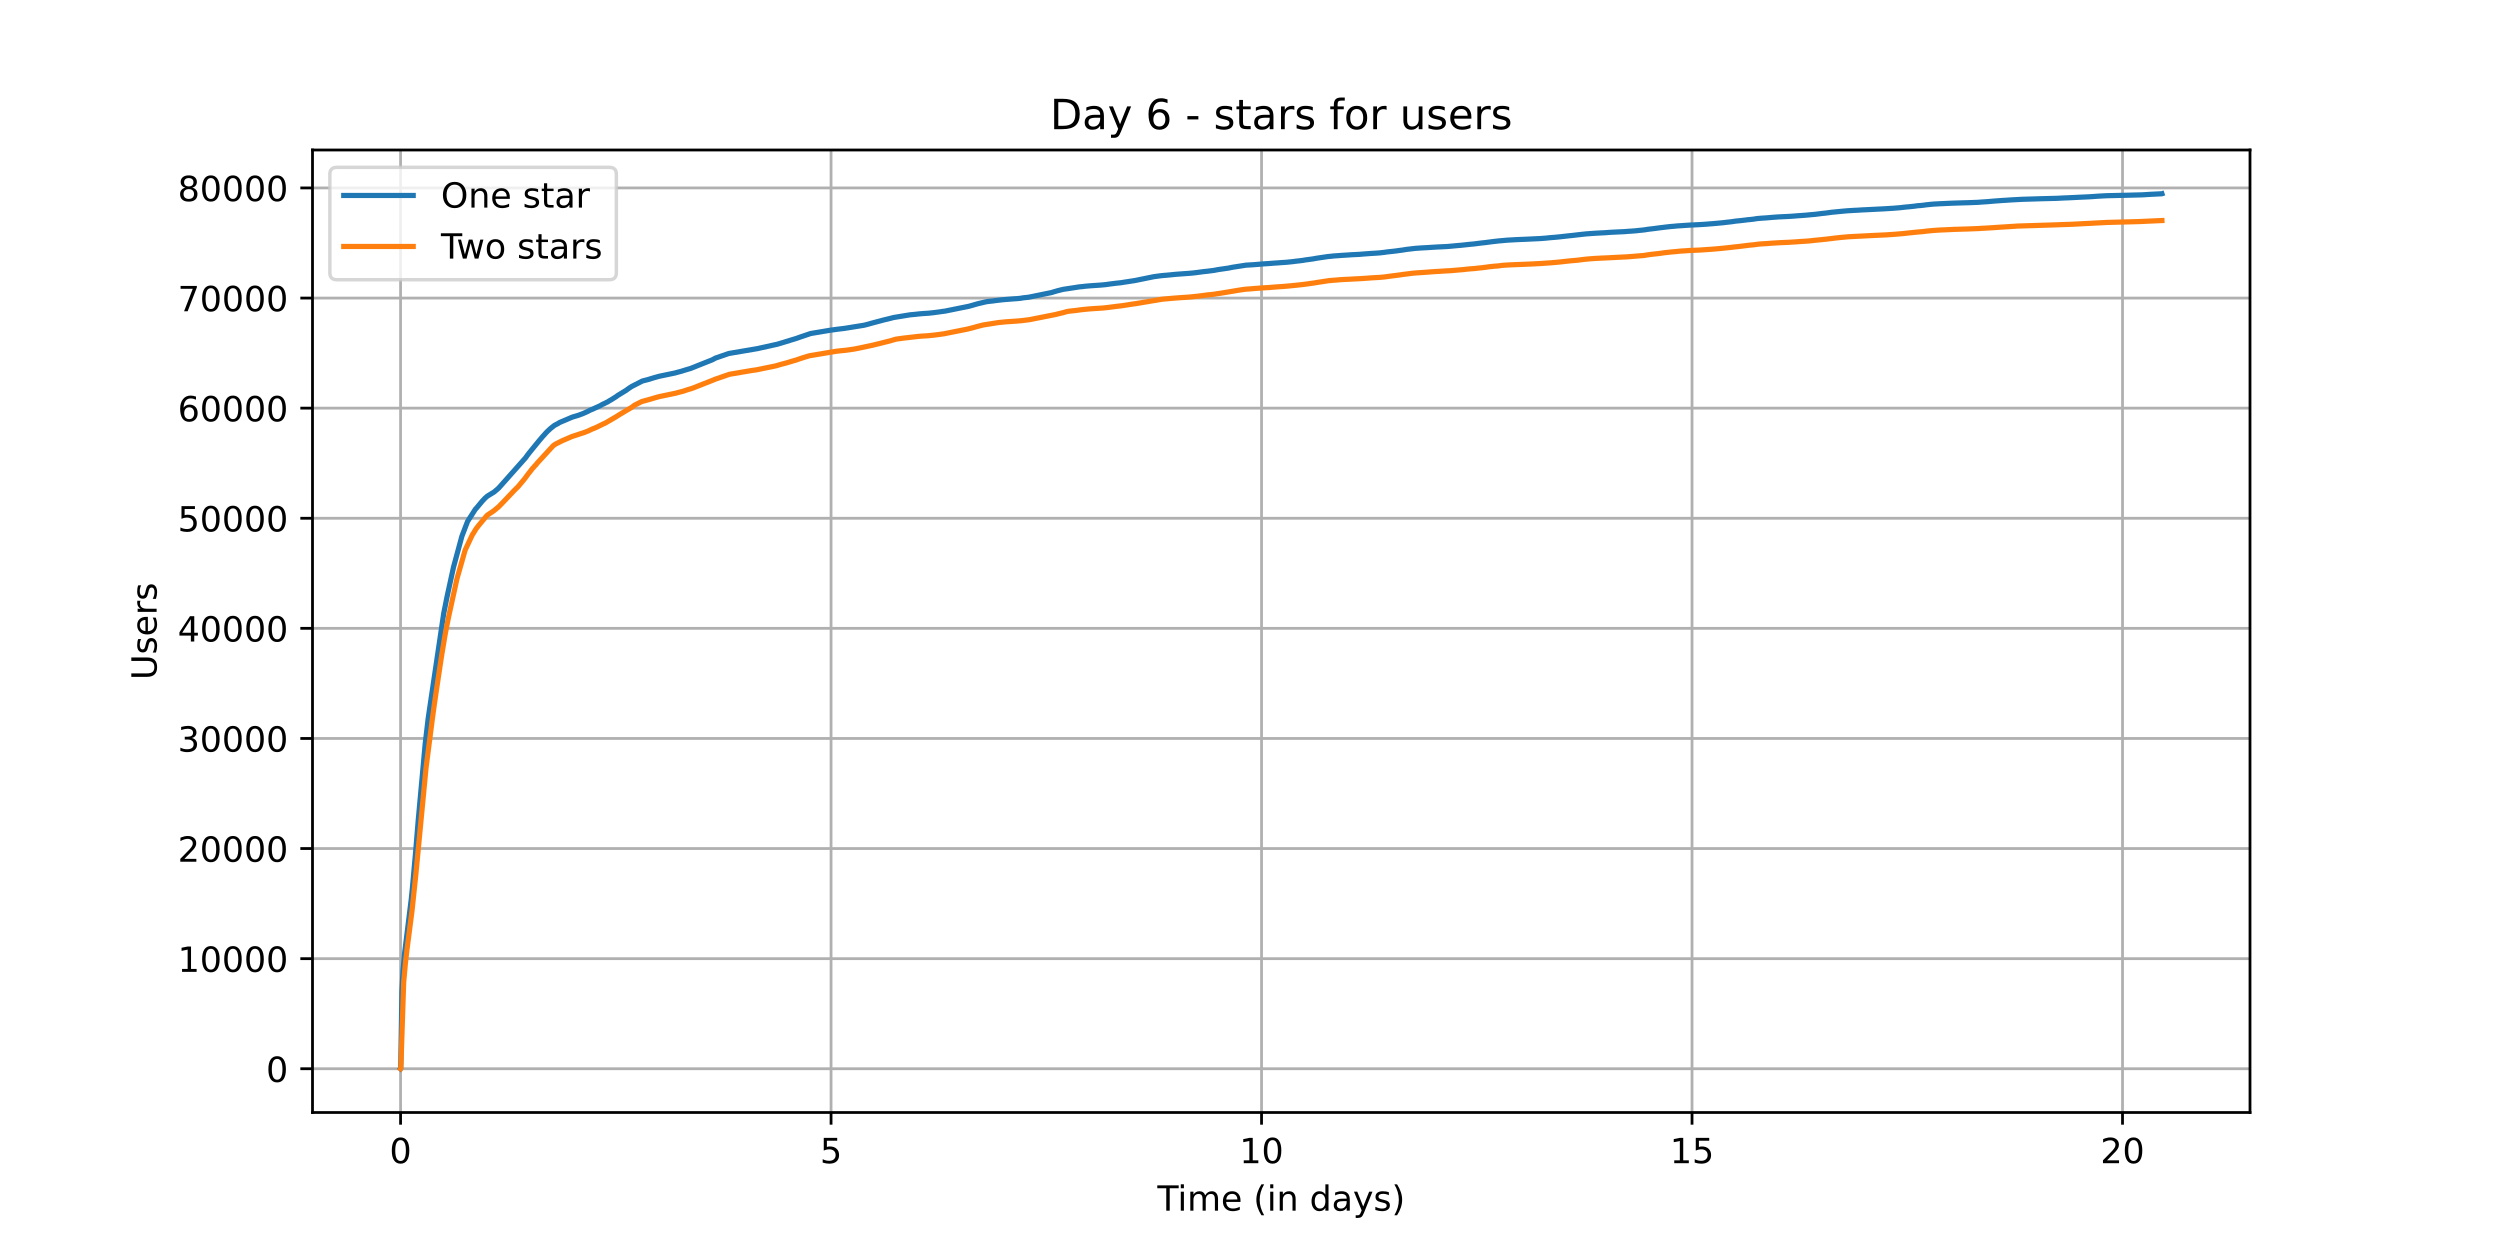 <?xml version="1.0" encoding="utf-8" standalone="no"?>
<!DOCTYPE svg PUBLIC "-//W3C//DTD SVG 1.1//EN"
  "http://www.w3.org/Graphics/SVG/1.1/DTD/svg11.dtd">
<!-- Created with matplotlib (https://matplotlib.org/) -->
<svg height="360pt" version="1.1" viewBox="0 0 720 360" width="720pt" xmlns="http://www.w3.org/2000/svg" xmlns:xlink="http://www.w3.org/1999/xlink">
 <defs>
  <style type="text/css">*{stroke-linecap:butt;stroke-linejoin:round;}</style>
 </defs>
 <g id="figure_1">
  <g id="patch_1">
   <path d="M 0 360 
L 720 360 
L 720 0 
L 0 0 
z
" style="fill:#ffffff;"/>
  </g>
  <g id="axes_1">
   <g id="patch_2">
    <path d="M 90 320.4 
L 648 320.4 
L 648 43.2 
L 90 43.2 
z
" style="fill:#ffffff;"/>
   </g>
   <g id="matplotlib.axis_1">
    <g id="xtick_1">
     <g id="line2d_1">
      <path clip-path="url(#p4f075b6e05)" d="M 115.364 320.4 
L 115.364 43.2 
" style="fill:none;stroke:#b0b0b0;stroke-linecap:square;stroke-width:0.8;"/>
     </g>
     <g id="line2d_2">
      <defs>
       <path d="M 0 0 
L 0 3.5 
" id="m7a4c0b9886" style="stroke:#000000;stroke-width:0.8;"/>
      </defs>
      <g>
       <use style="stroke:#000000;stroke-width:0.8;" x="115.364" xlink:href="#m7a4c0b9886" y="320.4"/>
      </g>
     </g>
     <g id="text_1">
      <!-- 0 -->
      <g transform="translate(112.182 334.998)scale(0.1 -0.1)">
       <defs>
        <path d="M 31.781 66.406 
Q 24.172 66.406 20.328 58.906 
Q 16.5 51.422 16.5 36.375 
Q 16.5 21.391 20.328 13.891 
Q 24.172 6.391 31.781 6.391 
Q 39.453 6.391 43.281 13.891 
Q 47.125 21.391 47.125 36.375 
Q 47.125 51.422 43.281 58.906 
Q 39.453 66.406 31.781 66.406 
z
M 31.781 74.219 
Q 44.047 74.219 50.516 64.516 
Q 56.984 54.828 56.984 36.375 
Q 56.984 17.969 50.516 8.266 
Q 44.047 -1.422 31.781 -1.422 
Q 19.531 -1.422 13.062 8.266 
Q 6.594 17.969 6.594 36.375 
Q 6.594 54.828 13.062 64.516 
Q 19.531 74.219 31.781 74.219 
z
" id="DejaVuSans-48"/>
       </defs>
       <use xlink:href="#DejaVuSans-48"/>
      </g>
     </g>
    </g>
    <g id="xtick_2">
     <g id="line2d_3">
      <path clip-path="url(#p4f075b6e05)" d="M 239.344 320.4 
L 239.344 43.2 
" style="fill:none;stroke:#b0b0b0;stroke-linecap:square;stroke-width:0.8;"/>
     </g>
     <g id="line2d_4">
      <g>
       <use style="stroke:#000000;stroke-width:0.8;" x="239.344" xlink:href="#m7a4c0b9886" y="320.4"/>
      </g>
     </g>
     <g id="text_2">
      <!-- 5 -->
      <g transform="translate(236.162 334.998)scale(0.1 -0.1)">
       <defs>
        <path d="M 10.797 72.906 
L 49.516 72.906 
L 49.516 64.594 
L 19.828 64.594 
L 19.828 46.734 
Q 21.969 47.469 24.109 47.828 
Q 26.266 48.188 28.422 48.188 
Q 40.625 48.188 47.75 41.5 
Q 54.891 34.812 54.891 23.391 
Q 54.891 11.625 47.562 5.094 
Q 40.234 -1.422 26.906 -1.422 
Q 22.312 -1.422 17.547 -0.641 
Q 12.797 0.141 7.719 1.703 
L 7.719 11.625 
Q 12.109 9.234 16.797 8.062 
Q 21.484 6.891 26.703 6.891 
Q 35.156 6.891 40.078 11.328 
Q 45.016 15.766 45.016 23.391 
Q 45.016 31 40.078 35.438 
Q 35.156 39.891 26.703 39.891 
Q 22.75 39.891 18.812 39.016 
Q 14.891 38.141 10.797 36.281 
z
" id="DejaVuSans-53"/>
       </defs>
       <use xlink:href="#DejaVuSans-53"/>
      </g>
     </g>
    </g>
    <g id="xtick_3">
     <g id="line2d_5">
      <path clip-path="url(#p4f075b6e05)" d="M 363.324 320.4 
L 363.324 43.2 
" style="fill:none;stroke:#b0b0b0;stroke-linecap:square;stroke-width:0.8;"/>
     </g>
     <g id="line2d_6">
      <g>
       <use style="stroke:#000000;stroke-width:0.8;" x="363.324" xlink:href="#m7a4c0b9886" y="320.4"/>
      </g>
     </g>
     <g id="text_3">
      <!-- 10 -->
      <g transform="translate(356.961 334.998)scale(0.1 -0.1)">
       <defs>
        <path d="M 12.406 8.297 
L 28.516 8.297 
L 28.516 63.922 
L 10.984 60.406 
L 10.984 69.391 
L 28.422 72.906 
L 38.281 72.906 
L 38.281 8.297 
L 54.391 8.297 
L 54.391 0 
L 12.406 0 
z
" id="DejaVuSans-49"/>
       </defs>
       <use xlink:href="#DejaVuSans-49"/>
       <use x="63.623" xlink:href="#DejaVuSans-48"/>
      </g>
     </g>
    </g>
    <g id="xtick_4">
     <g id="line2d_7">
      <path clip-path="url(#p4f075b6e05)" d="M 487.304 320.4 
L 487.304 43.2 
" style="fill:none;stroke:#b0b0b0;stroke-linecap:square;stroke-width:0.8;"/>
     </g>
     <g id="line2d_8">
      <g>
       <use style="stroke:#000000;stroke-width:0.8;" x="487.304" xlink:href="#m7a4c0b9886" y="320.4"/>
      </g>
     </g>
     <g id="text_4">
      <!-- 15 -->
      <g transform="translate(480.941 334.998)scale(0.1 -0.1)">
       <use xlink:href="#DejaVuSans-49"/>
       <use x="63.623" xlink:href="#DejaVuSans-53"/>
      </g>
     </g>
    </g>
    <g id="xtick_5">
     <g id="line2d_9">
      <path clip-path="url(#p4f075b6e05)" d="M 611.284 320.4 
L 611.284 43.2 
" style="fill:none;stroke:#b0b0b0;stroke-linecap:square;stroke-width:0.8;"/>
     </g>
     <g id="line2d_10">
      <g>
       <use style="stroke:#000000;stroke-width:0.8;" x="611.284" xlink:href="#m7a4c0b9886" y="320.4"/>
      </g>
     </g>
     <g id="text_5">
      <!-- 20 -->
      <g transform="translate(604.921 334.998)scale(0.1 -0.1)">
       <defs>
        <path d="M 19.188 8.297 
L 53.609 8.297 
L 53.609 0 
L 7.328 0 
L 7.328 8.297 
Q 12.938 14.109 22.625 23.891 
Q 32.328 33.688 34.812 36.531 
Q 39.547 41.844 41.422 45.531 
Q 43.312 49.219 43.312 52.781 
Q 43.312 58.594 39.234 62.25 
Q 35.156 65.922 28.609 65.922 
Q 23.969 65.922 18.812 64.312 
Q 13.672 62.703 7.812 59.422 
L 7.812 69.391 
Q 13.766 71.781 18.938 73 
Q 24.125 74.219 28.422 74.219 
Q 39.75 74.219 46.484 68.547 
Q 53.219 62.891 53.219 53.422 
Q 53.219 48.922 51.531 44.891 
Q 49.859 40.875 45.406 35.406 
Q 44.188 33.984 37.641 27.219 
Q 31.109 20.453 19.188 8.297 
z
" id="DejaVuSans-50"/>
       </defs>
       <use xlink:href="#DejaVuSans-50"/>
       <use x="63.623" xlink:href="#DejaVuSans-48"/>
      </g>
     </g>
    </g>
    <g id="text_6">
     <!-- Time (in days) -->
     <g transform="translate(333.327 348.677)scale(0.1 -0.1)">
      <defs>
       <path d="M -0.297 72.906 
L 61.375 72.906 
L 61.375 64.594 
L 35.5 64.594 
L 35.5 0 
L 25.594 0 
L 25.594 64.594 
L -0.297 64.594 
z
" id="DejaVuSans-84"/>
       <path d="M 9.422 54.688 
L 18.406 54.688 
L 18.406 0 
L 9.422 0 
z
M 9.422 75.984 
L 18.406 75.984 
L 18.406 64.594 
L 9.422 64.594 
z
" id="DejaVuSans-105"/>
       <path d="M 52 44.188 
Q 55.375 50.25 60.062 53.125 
Q 64.75 56 71.094 56 
Q 79.641 56 84.281 50.016 
Q 88.922 44.047 88.922 33.016 
L 88.922 0 
L 79.891 0 
L 79.891 32.719 
Q 79.891 40.578 77.094 44.375 
Q 74.312 48.188 68.609 48.188 
Q 61.625 48.188 57.562 43.547 
Q 53.516 38.922 53.516 30.906 
L 53.516 0 
L 44.484 0 
L 44.484 32.719 
Q 44.484 40.625 41.703 44.406 
Q 38.922 48.188 33.109 48.188 
Q 26.219 48.188 22.156 43.531 
Q 18.109 38.875 18.109 30.906 
L 18.109 0 
L 9.078 0 
L 9.078 54.688 
L 18.109 54.688 
L 18.109 46.188 
Q 21.188 51.219 25.484 53.609 
Q 29.781 56 35.688 56 
Q 41.656 56 45.828 52.969 
Q 50 49.953 52 44.188 
z
" id="DejaVuSans-109"/>
       <path d="M 56.203 29.594 
L 56.203 25.203 
L 14.891 25.203 
Q 15.484 15.922 20.484 11.062 
Q 25.484 6.203 34.422 6.203 
Q 39.594 6.203 44.453 7.469 
Q 49.312 8.734 54.109 11.281 
L 54.109 2.781 
Q 49.266 0.734 44.188 -0.344 
Q 39.109 -1.422 33.891 -1.422 
Q 20.797 -1.422 13.156 6.188 
Q 5.516 13.812 5.516 26.812 
Q 5.516 40.234 12.766 48.109 
Q 20.016 56 32.328 56 
Q 43.359 56 49.781 48.891 
Q 56.203 41.797 56.203 29.594 
z
M 47.219 32.234 
Q 47.125 39.594 43.094 43.984 
Q 39.062 48.391 32.422 48.391 
Q 24.906 48.391 20.391 44.141 
Q 15.875 39.891 15.188 32.172 
z
" id="DejaVuSans-101"/>
       <path id="DejaVuSans-32"/>
       <path d="M 31 75.875 
Q 24.469 64.656 21.281 53.656 
Q 18.109 42.672 18.109 31.391 
Q 18.109 20.125 21.312 9.062 
Q 24.516 -2 31 -13.188 
L 23.188 -13.188 
Q 15.875 -1.703 12.234 9.375 
Q 8.594 20.453 8.594 31.391 
Q 8.594 42.281 12.203 53.312 
Q 15.828 64.359 23.188 75.875 
z
" id="DejaVuSans-40"/>
       <path d="M 54.891 33.016 
L 54.891 0 
L 45.906 0 
L 45.906 32.719 
Q 45.906 40.484 42.875 44.328 
Q 39.844 48.188 33.797 48.188 
Q 26.516 48.188 22.312 43.547 
Q 18.109 38.922 18.109 30.906 
L 18.109 0 
L 9.078 0 
L 9.078 54.688 
L 18.109 54.688 
L 18.109 46.188 
Q 21.344 51.125 25.703 53.562 
Q 30.078 56 35.797 56 
Q 45.219 56 50.047 50.172 
Q 54.891 44.344 54.891 33.016 
z
" id="DejaVuSans-110"/>
       <path d="M 45.406 46.391 
L 45.406 75.984 
L 54.391 75.984 
L 54.391 0 
L 45.406 0 
L 45.406 8.203 
Q 42.578 3.328 38.25 0.953 
Q 33.938 -1.422 27.875 -1.422 
Q 17.969 -1.422 11.734 6.484 
Q 5.516 14.406 5.516 27.297 
Q 5.516 40.188 11.734 48.094 
Q 17.969 56 27.875 56 
Q 33.938 56 38.25 53.625 
Q 42.578 51.266 45.406 46.391 
z
M 14.797 27.297 
Q 14.797 17.391 18.875 11.75 
Q 22.953 6.109 30.078 6.109 
Q 37.203 6.109 41.297 11.75 
Q 45.406 17.391 45.406 27.297 
Q 45.406 37.203 41.297 42.844 
Q 37.203 48.484 30.078 48.484 
Q 22.953 48.484 18.875 42.844 
Q 14.797 37.203 14.797 27.297 
z
" id="DejaVuSans-100"/>
       <path d="M 34.281 27.484 
Q 23.391 27.484 19.188 25 
Q 14.984 22.516 14.984 16.5 
Q 14.984 11.719 18.141 8.906 
Q 21.297 6.109 26.703 6.109 
Q 34.188 6.109 38.703 11.406 
Q 43.219 16.703 43.219 25.484 
L 43.219 27.484 
z
M 52.203 31.203 
L 52.203 0 
L 43.219 0 
L 43.219 8.297 
Q 40.141 3.328 35.547 0.953 
Q 30.953 -1.422 24.312 -1.422 
Q 15.922 -1.422 10.953 3.297 
Q 6 8.016 6 15.922 
Q 6 25.141 12.172 29.828 
Q 18.359 34.516 30.609 34.516 
L 43.219 34.516 
L 43.219 35.406 
Q 43.219 41.609 39.141 45 
Q 35.062 48.391 27.688 48.391 
Q 23 48.391 18.547 47.266 
Q 14.109 46.141 10.016 43.891 
L 10.016 52.203 
Q 14.938 54.109 19.578 55.047 
Q 24.219 56 28.609 56 
Q 40.484 56 46.344 49.844 
Q 52.203 43.703 52.203 31.203 
z
" id="DejaVuSans-97"/>
       <path d="M 32.172 -5.078 
Q 28.375 -14.844 24.75 -17.812 
Q 21.141 -20.797 15.094 -20.797 
L 7.906 -20.797 
L 7.906 -13.281 
L 13.188 -13.281 
Q 16.891 -13.281 18.938 -11.516 
Q 21 -9.766 23.484 -3.219 
L 25.094 0.875 
L 2.984 54.688 
L 12.5 54.688 
L 29.594 11.922 
L 46.688 54.688 
L 56.203 54.688 
z
" id="DejaVuSans-121"/>
       <path d="M 44.281 53.078 
L 44.281 44.578 
Q 40.484 46.531 36.375 47.5 
Q 32.281 48.484 27.875 48.484 
Q 21.188 48.484 17.844 46.438 
Q 14.5 44.391 14.5 40.281 
Q 14.5 37.156 16.891 35.375 
Q 19.281 33.594 26.516 31.984 
L 29.594 31.297 
Q 39.156 29.25 43.188 25.516 
Q 47.219 21.781 47.219 15.094 
Q 47.219 7.469 41.188 3.016 
Q 35.156 -1.422 24.609 -1.422 
Q 20.219 -1.422 15.453 -0.562 
Q 10.688 0.297 5.422 2 
L 5.422 11.281 
Q 10.406 8.688 15.234 7.391 
Q 20.062 6.109 24.812 6.109 
Q 31.156 6.109 34.562 8.281 
Q 37.984 10.453 37.984 14.406 
Q 37.984 18.062 35.516 20.016 
Q 33.062 21.969 24.703 23.781 
L 21.578 24.516 
Q 13.234 26.266 9.516 29.906 
Q 5.812 33.547 5.812 39.891 
Q 5.812 47.609 11.281 51.797 
Q 16.75 56 26.812 56 
Q 31.781 56 36.172 55.266 
Q 40.578 54.547 44.281 53.078 
z
" id="DejaVuSans-115"/>
       <path d="M 8.016 75.875 
L 15.828 75.875 
Q 23.141 64.359 26.781 53.312 
Q 30.422 42.281 30.422 31.391 
Q 30.422 20.453 26.781 9.375 
Q 23.141 -1.703 15.828 -13.188 
L 8.016 -13.188 
Q 14.5 -2 17.703 9.062 
Q 20.906 20.125 20.906 31.391 
Q 20.906 42.672 17.703 53.656 
Q 14.5 64.656 8.016 75.875 
z
" id="DejaVuSans-41"/>
      </defs>
      <use xlink:href="#DejaVuSans-84"/>
      <use x="57.959" xlink:href="#DejaVuSans-105"/>
      <use x="85.742" xlink:href="#DejaVuSans-109"/>
      <use x="183.154" xlink:href="#DejaVuSans-101"/>
      <use x="244.678" xlink:href="#DejaVuSans-32"/>
      <use x="276.465" xlink:href="#DejaVuSans-40"/>
      <use x="315.479" xlink:href="#DejaVuSans-105"/>
      <use x="343.262" xlink:href="#DejaVuSans-110"/>
      <use x="406.641" xlink:href="#DejaVuSans-32"/>
      <use x="438.428" xlink:href="#DejaVuSans-100"/>
      <use x="501.904" xlink:href="#DejaVuSans-97"/>
      <use x="563.184" xlink:href="#DejaVuSans-121"/>
      <use x="622.363" xlink:href="#DejaVuSans-115"/>
      <use x="674.463" xlink:href="#DejaVuSans-41"/>
     </g>
    </g>
   </g>
   <g id="matplotlib.axis_2">
    <g id="ytick_1">
     <g id="line2d_11">
      <path clip-path="url(#p4f075b6e05)" d="M 90 307.8 
L 648 307.8 
" style="fill:none;stroke:#b0b0b0;stroke-linecap:square;stroke-width:0.8;"/>
     </g>
     <g id="line2d_12">
      <defs>
       <path d="M 0 0 
L -3.5 0 
" id="m7f839c415f" style="stroke:#000000;stroke-width:0.8;"/>
      </defs>
      <g>
       <use style="stroke:#000000;stroke-width:0.8;" x="90" xlink:href="#m7f839c415f" y="307.8"/>
      </g>
     </g>
     <g id="text_7">
      <!-- 0 -->
      <g transform="translate(76.638 311.599)scale(0.1 -0.1)">
       <use xlink:href="#DejaVuSans-48"/>
      </g>
     </g>
    </g>
    <g id="ytick_2">
     <g id="line2d_13">
      <path clip-path="url(#p4f075b6e05)" d="M 90 276.091 
L 648 276.091 
" style="fill:none;stroke:#b0b0b0;stroke-linecap:square;stroke-width:0.8;"/>
     </g>
     <g id="line2d_14">
      <g>
       <use style="stroke:#000000;stroke-width:0.8;" x="90" xlink:href="#m7f839c415f" y="276.091"/>
      </g>
     </g>
     <g id="text_8">
      <!-- 10000 -->
      <g transform="translate(51.188 279.89)scale(0.1 -0.1)">
       <use xlink:href="#DejaVuSans-49"/>
       <use x="63.623" xlink:href="#DejaVuSans-48"/>
       <use x="127.246" xlink:href="#DejaVuSans-48"/>
       <use x="190.869" xlink:href="#DejaVuSans-48"/>
       <use x="254.492" xlink:href="#DejaVuSans-48"/>
      </g>
     </g>
    </g>
    <g id="ytick_3">
     <g id="line2d_15">
      <path clip-path="url(#p4f075b6e05)" d="M 90 244.382 
L 648 244.382 
" style="fill:none;stroke:#b0b0b0;stroke-linecap:square;stroke-width:0.8;"/>
     </g>
     <g id="line2d_16">
      <g>
       <use style="stroke:#000000;stroke-width:0.8;" x="90" xlink:href="#m7f839c415f" y="244.382"/>
      </g>
     </g>
     <g id="text_9">
      <!-- 20000 -->
      <g transform="translate(51.188 248.181)scale(0.1 -0.1)">
       <use xlink:href="#DejaVuSans-50"/>
       <use x="63.623" xlink:href="#DejaVuSans-48"/>
       <use x="127.246" xlink:href="#DejaVuSans-48"/>
       <use x="190.869" xlink:href="#DejaVuSans-48"/>
       <use x="254.492" xlink:href="#DejaVuSans-48"/>
      </g>
     </g>
    </g>
    <g id="ytick_4">
     <g id="line2d_17">
      <path clip-path="url(#p4f075b6e05)" d="M 90 212.673 
L 648 212.673 
" style="fill:none;stroke:#b0b0b0;stroke-linecap:square;stroke-width:0.8;"/>
     </g>
     <g id="line2d_18">
      <g>
       <use style="stroke:#000000;stroke-width:0.8;" x="90" xlink:href="#m7f839c415f" y="212.673"/>
      </g>
     </g>
     <g id="text_10">
      <!-- 30000 -->
      <g transform="translate(51.188 216.473)scale(0.1 -0.1)">
       <defs>
        <path d="M 40.578 39.312 
Q 47.656 37.797 51.625 33 
Q 55.609 28.219 55.609 21.188 
Q 55.609 10.406 48.188 4.484 
Q 40.766 -1.422 27.094 -1.422 
Q 22.516 -1.422 17.656 -0.516 
Q 12.797 0.391 7.625 2.203 
L 7.625 11.719 
Q 11.719 9.328 16.594 8.109 
Q 21.484 6.891 26.812 6.891 
Q 36.078 6.891 40.938 10.547 
Q 45.797 14.203 45.797 21.188 
Q 45.797 27.641 41.281 31.266 
Q 36.766 34.906 28.719 34.906 
L 20.219 34.906 
L 20.219 43.016 
L 29.109 43.016 
Q 36.375 43.016 40.234 45.922 
Q 44.094 48.828 44.094 54.297 
Q 44.094 59.906 40.109 62.906 
Q 36.141 65.922 28.719 65.922 
Q 24.656 65.922 20.016 65.031 
Q 15.375 64.156 9.812 62.312 
L 9.812 71.094 
Q 15.438 72.656 20.344 73.438 
Q 25.25 74.219 29.594 74.219 
Q 40.828 74.219 47.359 69.109 
Q 53.906 64.016 53.906 55.328 
Q 53.906 49.266 50.438 45.094 
Q 46.969 40.922 40.578 39.312 
z
" id="DejaVuSans-51"/>
       </defs>
       <use xlink:href="#DejaVuSans-51"/>
       <use x="63.623" xlink:href="#DejaVuSans-48"/>
       <use x="127.246" xlink:href="#DejaVuSans-48"/>
       <use x="190.869" xlink:href="#DejaVuSans-48"/>
       <use x="254.492" xlink:href="#DejaVuSans-48"/>
      </g>
     </g>
    </g>
    <g id="ytick_5">
     <g id="line2d_19">
      <path clip-path="url(#p4f075b6e05)" d="M 90 180.964 
L 648 180.964 
" style="fill:none;stroke:#b0b0b0;stroke-linecap:square;stroke-width:0.8;"/>
     </g>
     <g id="line2d_20">
      <g>
       <use style="stroke:#000000;stroke-width:0.8;" x="90" xlink:href="#m7f839c415f" y="180.964"/>
      </g>
     </g>
     <g id="text_11">
      <!-- 40000 -->
      <g transform="translate(51.188 184.764)scale(0.1 -0.1)">
       <defs>
        <path d="M 37.797 64.312 
L 12.891 25.391 
L 37.797 25.391 
z
M 35.203 72.906 
L 47.609 72.906 
L 47.609 25.391 
L 58.016 25.391 
L 58.016 17.188 
L 47.609 17.188 
L 47.609 0 
L 37.797 0 
L 37.797 17.188 
L 4.891 17.188 
L 4.891 26.703 
z
" id="DejaVuSans-52"/>
       </defs>
       <use xlink:href="#DejaVuSans-52"/>
       <use x="63.623" xlink:href="#DejaVuSans-48"/>
       <use x="127.246" xlink:href="#DejaVuSans-48"/>
       <use x="190.869" xlink:href="#DejaVuSans-48"/>
       <use x="254.492" xlink:href="#DejaVuSans-48"/>
      </g>
     </g>
    </g>
    <g id="ytick_6">
     <g id="line2d_21">
      <path clip-path="url(#p4f075b6e05)" d="M 90 149.256 
L 648 149.256 
" style="fill:none;stroke:#b0b0b0;stroke-linecap:square;stroke-width:0.8;"/>
     </g>
     <g id="line2d_22">
      <g>
       <use style="stroke:#000000;stroke-width:0.8;" x="90" xlink:href="#m7f839c415f" y="149.256"/>
      </g>
     </g>
     <g id="text_12">
      <!-- 50000 -->
      <g transform="translate(51.188 153.055)scale(0.1 -0.1)">
       <use xlink:href="#DejaVuSans-53"/>
       <use x="63.623" xlink:href="#DejaVuSans-48"/>
       <use x="127.246" xlink:href="#DejaVuSans-48"/>
       <use x="190.869" xlink:href="#DejaVuSans-48"/>
       <use x="254.492" xlink:href="#DejaVuSans-48"/>
      </g>
     </g>
    </g>
    <g id="ytick_7">
     <g id="line2d_23">
      <path clip-path="url(#p4f075b6e05)" d="M 90 117.547 
L 648 117.547 
" style="fill:none;stroke:#b0b0b0;stroke-linecap:square;stroke-width:0.8;"/>
     </g>
     <g id="line2d_24">
      <g>
       <use style="stroke:#000000;stroke-width:0.8;" x="90" xlink:href="#m7f839c415f" y="117.547"/>
      </g>
     </g>
     <g id="text_13">
      <!-- 60000 -->
      <g transform="translate(51.188 121.346)scale(0.1 -0.1)">
       <defs>
        <path d="M 33.016 40.375 
Q 26.375 40.375 22.484 35.828 
Q 18.609 31.297 18.609 23.391 
Q 18.609 15.531 22.484 10.953 
Q 26.375 6.391 33.016 6.391 
Q 39.656 6.391 43.531 10.953 
Q 47.406 15.531 47.406 23.391 
Q 47.406 31.297 43.531 35.828 
Q 39.656 40.375 33.016 40.375 
z
M 52.594 71.297 
L 52.594 62.312 
Q 48.875 64.062 45.094 64.984 
Q 41.312 65.922 37.594 65.922 
Q 27.828 65.922 22.672 59.328 
Q 17.531 52.734 16.797 39.406 
Q 19.672 43.656 24.016 45.922 
Q 28.375 48.188 33.594 48.188 
Q 44.578 48.188 50.953 41.516 
Q 57.328 34.859 57.328 23.391 
Q 57.328 12.156 50.688 5.359 
Q 44.047 -1.422 33.016 -1.422 
Q 20.359 -1.422 13.672 8.266 
Q 6.984 17.969 6.984 36.375 
Q 6.984 53.656 15.188 63.938 
Q 23.391 74.219 37.203 74.219 
Q 40.922 74.219 44.703 73.484 
Q 48.484 72.75 52.594 71.297 
z
" id="DejaVuSans-54"/>
       </defs>
       <use xlink:href="#DejaVuSans-54"/>
       <use x="63.623" xlink:href="#DejaVuSans-48"/>
       <use x="127.246" xlink:href="#DejaVuSans-48"/>
       <use x="190.869" xlink:href="#DejaVuSans-48"/>
       <use x="254.492" xlink:href="#DejaVuSans-48"/>
      </g>
     </g>
    </g>
    <g id="ytick_8">
     <g id="line2d_25">
      <path clip-path="url(#p4f075b6e05)" d="M 90 85.838 
L 648 85.838 
" style="fill:none;stroke:#b0b0b0;stroke-linecap:square;stroke-width:0.8;"/>
     </g>
     <g id="line2d_26">
      <g>
       <use style="stroke:#000000;stroke-width:0.8;" x="90" xlink:href="#m7f839c415f" y="85.838"/>
      </g>
     </g>
     <g id="text_14">
      <!-- 70000 -->
      <g transform="translate(51.188 89.637)scale(0.1 -0.1)">
       <defs>
        <path d="M 8.203 72.906 
L 55.078 72.906 
L 55.078 68.703 
L 28.609 0 
L 18.312 0 
L 43.219 64.594 
L 8.203 64.594 
z
" id="DejaVuSans-55"/>
       </defs>
       <use xlink:href="#DejaVuSans-55"/>
       <use x="63.623" xlink:href="#DejaVuSans-48"/>
       <use x="127.246" xlink:href="#DejaVuSans-48"/>
       <use x="190.869" xlink:href="#DejaVuSans-48"/>
       <use x="254.492" xlink:href="#DejaVuSans-48"/>
      </g>
     </g>
    </g>
    <g id="ytick_9">
     <g id="line2d_27">
      <path clip-path="url(#p4f075b6e05)" d="M 90 54.129 
L 648 54.129 
" style="fill:none;stroke:#b0b0b0;stroke-linecap:square;stroke-width:0.8;"/>
     </g>
     <g id="line2d_28">
      <g>
       <use style="stroke:#000000;stroke-width:0.8;" x="90" xlink:href="#m7f839c415f" y="54.129"/>
      </g>
     </g>
     <g id="text_15">
      <!-- 80000 -->
      <g transform="translate(51.188 57.928)scale(0.1 -0.1)">
       <defs>
        <path d="M 31.781 34.625 
Q 24.75 34.625 20.719 30.859 
Q 16.703 27.094 16.703 20.516 
Q 16.703 13.922 20.719 10.156 
Q 24.75 6.391 31.781 6.391 
Q 38.812 6.391 42.859 10.172 
Q 46.922 13.969 46.922 20.516 
Q 46.922 27.094 42.891 30.859 
Q 38.875 34.625 31.781 34.625 
z
M 21.922 38.812 
Q 15.578 40.375 12.031 44.719 
Q 8.5 49.078 8.5 55.328 
Q 8.5 64.062 14.719 69.141 
Q 20.953 74.219 31.781 74.219 
Q 42.672 74.219 48.875 69.141 
Q 55.078 64.062 55.078 55.328 
Q 55.078 49.078 51.531 44.719 
Q 48 40.375 41.703 38.812 
Q 48.828 37.156 52.797 32.312 
Q 56.781 27.484 56.781 20.516 
Q 56.781 9.906 50.312 4.234 
Q 43.844 -1.422 31.781 -1.422 
Q 19.734 -1.422 13.25 4.234 
Q 6.781 9.906 6.781 20.516 
Q 6.781 27.484 10.781 32.312 
Q 14.797 37.156 21.922 38.812 
z
M 18.312 54.391 
Q 18.312 48.734 21.844 45.562 
Q 25.391 42.391 31.781 42.391 
Q 38.141 42.391 41.719 45.562 
Q 45.312 48.734 45.312 54.391 
Q 45.312 60.062 41.719 63.234 
Q 38.141 66.406 31.781 66.406 
Q 25.391 66.406 21.844 63.234 
Q 18.312 60.062 18.312 54.391 
z
" id="DejaVuSans-56"/>
       </defs>
       <use xlink:href="#DejaVuSans-56"/>
       <use x="63.623" xlink:href="#DejaVuSans-48"/>
       <use x="127.246" xlink:href="#DejaVuSans-48"/>
       <use x="190.869" xlink:href="#DejaVuSans-48"/>
       <use x="254.492" xlink:href="#DejaVuSans-48"/>
      </g>
     </g>
    </g>
    <g id="text_16">
     <!-- Users -->
     <g transform="translate(45.108 195.801)rotate(-90)scale(0.1 -0.1)">
      <defs>
       <path d="M 8.688 72.906 
L 18.609 72.906 
L 18.609 28.609 
Q 18.609 16.891 22.844 11.734 
Q 27.094 6.594 36.625 6.594 
Q 46.094 6.594 50.344 11.734 
Q 54.594 16.891 54.594 28.609 
L 54.594 72.906 
L 64.5 72.906 
L 64.5 27.391 
Q 64.5 13.141 57.438 5.859 
Q 50.391 -1.422 36.625 -1.422 
Q 22.797 -1.422 15.734 5.859 
Q 8.688 13.141 8.688 27.391 
z
" id="DejaVuSans-85"/>
       <path d="M 41.109 46.297 
Q 39.594 47.172 37.812 47.578 
Q 36.031 48 33.891 48 
Q 26.266 48 22.188 43.047 
Q 18.109 38.094 18.109 28.812 
L 18.109 0 
L 9.078 0 
L 9.078 54.688 
L 18.109 54.688 
L 18.109 46.188 
Q 20.953 51.172 25.484 53.578 
Q 30.031 56 36.531 56 
Q 37.453 56 38.578 55.875 
Q 39.703 55.766 41.062 55.516 
z
" id="DejaVuSans-114"/>
      </defs>
      <use xlink:href="#DejaVuSans-85"/>
      <use x="73.193" xlink:href="#DejaVuSans-115"/>
      <use x="125.293" xlink:href="#DejaVuSans-101"/>
      <use x="186.816" xlink:href="#DejaVuSans-114"/>
      <use x="227.93" xlink:href="#DejaVuSans-115"/>
     </g>
    </g>
   </g>
   <g id="line2d_29">
    <path clip-path="url(#p4f075b6e05)" d="M 115.364 307.8 
L 115.387 307.778 
L 115.441 305.314 
L 115.747 285.547 
L 116.071 279.493 
L 116.531 274.477 
L 117.025 270.51 
L 118.439 258.994 
L 118.79 255.563 
L 119.677 245.657 
L 120.445 236.319 
L 122.458 214.214 
L 123.329 206.804 
L 127.783 176.709 
L 128.721 171.994 
L 130.615 163.322 
L 133.021 154.446 
L 134.659 150.175 
L 136.878 146.7 
L 137.271 146.275 
L 138.943 144.255 
L 139.045 144.163 
L 139.506 143.675 
L 139.745 143.421 
L 140.359 142.888 
L 142.151 141.785 
L 142.338 141.671 
L 142.56 141.474 
L 142.953 141.138 
L 143.226 140.922 
L 143.499 140.666 
L 143.635 140.542 
L 151.384 131.822 
L 151.896 131.086 
L 152.049 130.918 
L 152.305 130.563 
L 155.275 126.914 
L 155.924 126.156 
L 156.265 125.743 
L 156.521 125.477 
L 157.221 124.691 
L 157.546 124.345 
L 157.682 124.212 
L 158.604 123.359 
L 159.696 122.503 
L 160.328 122.173 
L 160.652 122.005 
L 161.147 121.691 
L 162.086 121.285 
L 162.376 121.174 
L 164.475 120.274 
L 164.884 120.106 
L 166.352 119.674 
L 166.984 119.456 
L 167.223 119.348 
L 167.53 119.256 
L 168.01 119.056 
L 169.003 118.618 
L 169.226 118.511 
L 170.028 118.095 
L 170.404 117.943 
L 170.694 117.835 
L 171.189 117.597 
L 172.64 116.947 
L 172.896 116.821 
L 173.373 116.535 
L 173.732 116.354 
L 174.159 116.164 
L 174.722 115.876 
L 174.978 115.768 
L 175.558 115.384 
L 175.9 115.213 
L 177.573 114.157 
L 177.829 113.941 
L 178.306 113.65 
L 180.338 112.41 
L 180.799 112.064 
L 181.004 111.922 
L 181.379 111.665 
L 181.908 111.319 
L 185.015 109.727 
L 186.551 109.334 
L 188.412 108.767 
L 189.59 108.44 
L 189.88 108.361 
L 194.47 107.403 
L 194.948 107.26 
L 196.313 106.902 
L 196.569 106.81 
L 198.378 106.258 
L 198.805 106.151 
L 199.575 105.84 
L 200.121 105.627 
L 200.53 105.456 
L 205.241 103.588 
L 205.429 103.465 
L 205.633 103.354 
L 205.873 103.236 
L 206.061 103.126 
L 209.901 101.803 
L 217.636 100.49 
L 218.269 100.38 
L 219.11 100.183 
L 219.658 100.072 
L 222.73 99.384 
L 223.498 99.219 
L 223.891 99.13 
L 225.822 98.55 
L 227.82 97.932 
L 228.776 97.643 
L 229.271 97.494 
L 229.937 97.263 
L 230.21 97.155 
L 233.473 96.051 
L 239.141 95.1 
L 239.875 94.999 
L 240.08 94.973 
L 240.899 94.862 
L 241.411 94.789 
L 242.981 94.605 
L 243.715 94.494 
L 248.019 93.8 
L 248.685 93.695 
L 249.026 93.626 
L 250.374 93.27 
L 250.63 93.185 
L 252.03 92.811 
L 252.439 92.703 
L 253.906 92.319 
L 254.35 92.192 
L 256.279 91.726 
L 257.338 91.447 
L 262.135 90.661 
L 263.312 90.556 
L 263.585 90.528 
L 264.558 90.417 
L 265.735 90.312 
L 267.442 90.201 
L 268.875 90.046 
L 271.3 89.709 
L 272.17 89.598 
L 278.826 88.251 
L 279.03 88.21 
L 280.225 87.874 
L 281.658 87.461 
L 284.013 86.91 
L 284.559 86.824 
L 285.958 86.675 
L 286.709 86.564 
L 288.398 86.364 
L 289.56 86.253 
L 290.584 86.177 
L 291.984 86.066 
L 292.939 86.003 
L 294.031 85.895 
L 294.287 85.838 
L 294.816 85.755 
L 295.909 85.644 
L 296.421 85.568 
L 302.889 84.246 
L 303.435 84.065 
L 304.527 83.748 
L 305.5 83.501 
L 305.926 83.396 
L 306.285 83.317 
L 309.732 82.794 
L 310.397 82.689 
L 310.721 82.632 
L 311.865 82.524 
L 312.377 82.451 
L 313.605 82.34 
L 314.595 82.267 
L 316.233 82.156 
L 317.24 82.083 
L 318.384 81.973 
L 318.896 81.9 
L 319.698 81.789 
L 321.575 81.554 
L 322.669 81.443 
L 326.1 80.913 
L 326.833 80.802 
L 332.142 79.718 
L 332.466 79.658 
L 333.337 79.547 
L 333.832 79.474 
L 334.737 79.366 
L 335.146 79.331 
L 336.222 79.242 
L 337.348 79.131 
L 338.714 78.992 
L 340.249 78.884 
L 340.659 78.849 
L 342.267 78.738 
L 343.428 78.634 
L 344.435 78.523 
L 346.653 78.225 
L 347.745 78.114 
L 349.674 77.863 
L 350.237 77.752 
L 350.578 77.682 
L 351.295 77.571 
L 353.804 77.213 
L 354.316 77.102 
L 354.982 76.969 
L 358.891 76.36 
L 360.854 76.249 
L 361.264 76.214 
L 362.663 76.103 
L 363.841 75.999 
L 365.598 75.888 
L 366.673 75.799 
L 368.346 75.688 
L 368.772 75.647 
L 370.478 75.536 
L 371.81 75.402 
L 372.732 75.298 
L 373.039 75.247 
L 374.063 75.136 
L 374.524 75.079 
L 375.343 74.971 
L 375.94 74.863 
L 378.075 74.575 
L 378.69 74.467 
L 379.304 74.353 
L 382.394 73.896 
L 383.537 73.785 
L 383.845 73.738 
L 385.415 73.627 
L 386.422 73.551 
L 388.214 73.44 
L 389.204 73.367 
L 391.509 73.256 
L 392.67 73.154 
L 394.155 73.046 
L 394.564 73.012 
L 396.39 72.901 
L 397.38 72.828 
L 398.319 72.717 
L 398.745 72.672 
L 399.411 72.561 
L 400.793 72.419 
L 401.766 72.308 
L 404.07 71.994 
L 404.736 71.889 
L 405.061 71.832 
L 405.983 71.721 
L 407.554 71.537 
L 409.021 71.426 
L 409.38 71.407 
L 411.376 71.296 
L 412.315 71.233 
L 414.106 71.125 
L 414.465 71.109 
L 416.666 71.004 
L 416.922 70.985 
L 418.134 70.878 
L 418.543 70.84 
L 419.687 70.729 
L 420.728 70.646 
L 421.769 70.535 
L 423.219 70.373 
L 424.413 70.266 
L 424.874 70.209 
L 426.717 69.974 
L 427.776 69.866 
L 428.271 69.796 
L 430.167 69.552 
L 431.14 69.444 
L 431.584 69.39 
L 432.881 69.279 
L 434.093 69.165 
L 436.124 69.054 
L 436.994 69.004 
L 439.725 68.893 
L 440.578 68.848 
L 442.95 68.737 
L 443.786 68.693 
L 445.186 68.582 
L 446.517 68.446 
L 447.916 68.335 
L 449.213 68.208 
L 450.169 68.097 
L 451.62 67.935 
L 452.729 67.824 
L 454.418 67.624 
L 455.408 67.513 
L 456.841 67.358 
L 458.36 67.247 
L 459.333 67.177 
L 461.398 67.066 
L 462.251 67.022 
L 463.736 66.911 
L 464.589 66.866 
L 466.892 66.755 
L 467.695 66.721 
L 469.06 66.61 
L 469.947 66.559 
L 471.312 66.448 
L 471.773 66.391 
L 473.104 66.258 
L 473.94 66.153 
L 474.299 66.08 
L 474.793 66.013 
L 475.715 65.906 
L 476.176 65.852 
L 478.19 65.585 
L 479.078 65.478 
L 479.538 65.42 
L 481.091 65.246 
L 482.388 65.135 
L 482.832 65.084 
L 484.47 64.977 
L 484.862 64.945 
L 486.535 64.834 
L 487.32 64.799 
L 489.453 64.688 
L 490.289 64.644 
L 491.79 64.533 
L 492.046 64.51 
L 493.447 64.399 
L 493.857 64.365 
L 495.051 64.254 
L 496.297 64.136 
L 497.201 64.025 
L 498.651 63.864 
L 499.385 63.753 
L 499.897 63.676 
L 501.041 63.566 
L 502.577 63.388 
L 503.379 63.28 
L 503.772 63.252 
L 504.831 63.141 
L 505.36 63.058 
L 506.077 62.947 
L 507.22 62.846 
L 508.91 62.735 
L 509.32 62.697 
L 510.566 62.589 
L 510.805 62.573 
L 512.34 62.462 
L 513.142 62.427 
L 515.429 62.316 
L 516.385 62.25 
L 517.767 62.139 
L 518.722 62.075 
L 520.19 61.964 
L 521.487 61.837 
L 522.766 61.726 
L 524.695 61.482 
L 525.736 61.374 
L 526.231 61.308 
L 527.033 61.2 
L 527.528 61.13 
L 528.672 61.019 
L 529.919 60.902 
L 531.062 60.791 
L 532.172 60.696 
L 534.015 60.585 
L 534.817 60.55 
L 536.524 60.439 
L 537.274 60.41 
L 539.476 60.299 
L 540.329 60.255 
L 542.581 60.144 
L 543.503 60.084 
L 545.343 59.973 
L 545.753 59.935 
L 547.135 59.824 
L 548.722 59.643 
L 549.967 59.532 
L 551.486 59.364 
L 552.22 59.253 
L 553.21 59.183 
L 554.149 59.076 
L 554.661 58.999 
L 555.686 58.888 
L 556.915 58.771 
L 558.963 58.663 
L 559.305 58.651 
L 561.677 58.54 
L 562.445 58.508 
L 566.097 58.397 
L 566.779 58.381 
L 569.646 58.27 
L 570.721 58.185 
L 572.444 58.074 
L 573.639 57.966 
L 574.987 57.858 
L 575.362 57.833 
L 576.864 57.722 
L 577.735 57.674 
L 579.34 57.563 
L 580.159 57.522 
L 582.19 57.411 
L 582.924 57.385 
L 586.645 57.274 
L 587.413 57.246 
L 591.73 57.135 
L 592.43 57.116 
L 594.58 57.005 
L 595.297 56.983 
L 597.583 56.872 
L 598.436 56.827 
L 600.877 56.716 
L 601.696 56.678 
L 603.335 56.567 
L 604.325 56.494 
L 606.357 56.383 
L 607.107 56.355 
L 611.953 56.244 
L 612.636 56.228 
L 616.885 56.117 
L 617.772 56.066 
L 619.53 55.955 
L 620.349 55.917 
L 622.619 55.806 
L 622.636 55.8 
L 622.636 55.8 
" style="fill:none;stroke:#1f77b4;stroke-linecap:square;stroke-width:1.5;"/>
   </g>
   <g id="line2d_30">
    <path clip-path="url(#p4f075b6e05)" d="M 115.364 307.8 
L 115.424 307.689 
L 115.492 306.151 
L 116.258 282.909 
L 116.753 277.436 
L 117.212 273.466 
L 118.67 262.206 
L 119.78 251.659 
L 122.697 221.149 
L 124.557 206.725 
L 125.104 202.752 
L 125.735 198.442 
L 125.94 197.073 
L 126.896 190.724 
L 127.22 188.6 
L 128.141 183.067 
L 128.636 180.451 
L 129.233 177.492 
L 131.554 166.911 
L 131.707 166.315 
L 133.96 158.426 
L 136.076 153.942 
L 136.366 153.53 
L 137.015 152.439 
L 137.697 151.532 
L 137.936 151.234 
L 139.625 149.202 
L 139.864 148.885 
L 140.342 148.371 
L 142.099 147.191 
L 142.253 147.08 
L 143.635 145.926 
L 145 144.521 
L 148.191 141.157 
L 148.379 140.98 
L 148.772 140.59 
L 149.284 140.073 
L 150.957 138.059 
L 151.35 137.549 
L 152.032 136.616 
L 152.885 135.532 
L 153.124 135.215 
L 153.346 134.933 
L 153.739 134.524 
L 154.046 134.13 
L 154.353 133.858 
L 154.695 133.398 
L 159.218 128.474 
L 159.44 128.274 
L 160.038 127.874 
L 162.018 126.882 
L 162.291 126.771 
L 164.151 125.969 
L 164.628 125.753 
L 167.598 124.776 
L 168.369 124.529 
L 168.797 124.348 
L 169.345 124.139 
L 170.745 123.473 
L 171.069 123.375 
L 171.308 123.267 
L 171.769 123.07 
L 173.834 122.053 
L 174.312 121.853 
L 177.675 119.884 
L 177.914 119.716 
L 178.153 119.573 
L 178.426 119.395 
L 182.045 117.239 
L 182.301 117.024 
L 182.728 116.703 
L 184.844 115.641 
L 186.09 115.299 
L 187.32 114.959 
L 187.832 114.798 
L 188.224 114.687 
L 189.607 114.293 
L 190.067 114.182 
L 194.675 113.222 
L 195.17 113.073 
L 196.791 112.66 
L 197.405 112.445 
L 198.241 112.175 
L 198.719 112.033 
L 199.079 111.928 
L 199.694 111.709 
L 199.967 111.598 
L 205.617 109.372 
L 205.856 109.258 
L 210.072 107.796 
L 216.507 106.702 
L 217.277 106.594 
L 217.739 106.537 
L 223.157 105.428 
L 223.55 105.332 
L 224.952 104.923 
L 226.402 104.546 
L 228.127 104.029 
L 228.485 103.918 
L 228.946 103.788 
L 229.322 103.684 
L 229.954 103.449 
L 230.313 103.338 
L 230.569 103.249 
L 231.32 102.999 
L 233.08 102.466 
L 240.131 101.28 
L 240.796 101.169 
L 242.349 100.995 
L 243.544 100.884 
L 246.155 100.506 
L 246.684 100.395 
L 247.319 100.275 
L 251.466 99.39 
L 251.756 99.311 
L 253.548 98.877 
L 253.77 98.816 
L 255.443 98.398 
L 256.348 98.173 
L 256.706 98.062 
L 258.055 97.675 
L 260.445 97.345 
L 261.503 97.234 
L 263.142 97.037 
L 264.063 96.926 
L 265.326 96.806 
L 267.186 96.698 
L 267.612 96.657 
L 268.721 96.546 
L 270.617 96.308 
L 271.351 96.2 
L 271.846 96.134 
L 278.74 94.758 
L 279.047 94.666 
L 280.617 94.269 
L 281.095 94.123 
L 282.477 93.759 
L 283.296 93.568 
L 287.511 92.903 
L 288.603 92.792 
L 289.834 92.671 
L 291.54 92.56 
L 292.564 92.484 
L 293.997 92.373 
L 295.738 92.164 
L 296.557 92.053 
L 304.117 90.553 
L 304.561 90.429 
L 306.455 89.973 
L 306.984 89.801 
L 307.701 89.652 
L 308.657 89.541 
L 310.09 89.383 
L 310.841 89.272 
L 311.302 89.215 
L 312.309 89.104 
L 313.588 88.98 
L 315.09 88.869 
L 315.96 88.818 
L 317.65 88.707 
L 319.135 88.546 
L 319.988 88.435 
L 321.848 88.197 
L 322.84 88.086 
L 326.168 87.575 
L 327.021 87.464 
L 334.43 86.212 
L 335.453 86.101 
L 336.597 86.003 
L 337.792 85.892 
L 338.833 85.812 
L 340.335 85.701 
L 341.207 85.651 
L 342.625 85.54 
L 343.957 85.407 
L 344.998 85.296 
L 346.995 85.039 
L 347.814 84.928 
L 349.008 84.817 
L 349.913 84.706 
L 350.544 84.582 
L 351.414 84.471 
L 357.696 83.425 
L 358.516 83.32 
L 358.789 83.288 
L 360.308 83.177 
L 361.451 83.076 
L 362.987 82.965 
L 363.96 82.895 
L 365.803 82.791 
L 366.11 82.746 
L 367.68 82.635 
L 367.936 82.61 
L 369.557 82.499 
L 370.598 82.416 
L 371.793 82.305 
L 372.237 82.255 
L 373.329 82.147 
L 373.79 82.093 
L 375.258 81.934 
L 376.094 81.823 
L 376.538 81.77 
L 377.255 81.659 
L 377.75 81.592 
L 378.553 81.484 
L 379.219 81.361 
L 382.667 80.837 
L 383.845 80.726 
L 384.783 80.663 
L 385.995 80.552 
L 386.917 80.495 
L 389.204 80.387 
L 389.596 80.359 
L 391.816 80.248 
L 392.755 80.187 
L 394.291 80.076 
L 394.564 80.051 
L 396.356 79.94 
L 397.175 79.899 
L 398.489 79.788 
L 400.657 79.499 
L 401.527 79.388 
L 403.473 79.135 
L 404.139 79.024 
L 404.565 78.982 
L 406.666 78.706 
L 407.912 78.596 
L 408.868 78.532 
L 410.54 78.421 
L 410.796 78.399 
L 412.195 78.288 
L 413.117 78.228 
L 414.994 78.117 
L 415.966 78.05 
L 417.98 77.939 
L 419.14 77.835 
L 420.403 77.724 
L 421.444 77.644 
L 422.298 77.533 
L 423.458 77.429 
L 424.891 77.318 
L 425.352 77.257 
L 426.342 77.15 
L 426.751 77.112 
L 427.588 77.001 
L 428.015 76.956 
L 428.681 76.848 
L 428.954 76.817 
L 430.03 76.709 
L 430.32 76.674 
L 431.327 76.601 
L 432.198 76.49 
L 432.676 76.427 
L 434.23 76.316 
L 435.049 76.274 
L 437.899 76.163 
L 438.701 76.129 
L 441.363 76.018 
L 441.739 75.995 
L 443.82 75.884 
L 444.811 75.815 
L 446.466 75.704 
L 447.643 75.599 
L 448.906 75.488 
L 450.34 75.33 
L 451.313 75.219 
L 452.644 75.082 
L 453.992 74.971 
L 454.435 74.924 
L 456.313 74.689 
L 457.388 74.581 
L 457.78 74.549 
L 459.282 74.438 
L 460.169 74.388 
L 462.49 74.277 
L 463.275 74.242 
L 465.374 74.131 
L 466.227 74.087 
L 468.531 73.976 
L 469.589 73.893 
L 470.954 73.782 
L 472.097 73.684 
L 473.514 73.576 
L 474.145 73.456 
L 474.896 73.348 
L 475.203 73.297 
L 476.193 73.186 
L 477.695 73.021 
L 478.463 72.916 
L 478.753 72.872 
L 479.504 72.764 
L 479.914 72.726 
L 480.886 72.618 
L 481.33 72.568 
L 482.644 72.457 
L 483.992 72.317 
L 485.681 72.206 
L 486.637 72.14 
L 489.265 72.029 
L 490.169 71.972 
L 491.79 71.861 
L 492.747 71.797 
L 494.096 71.686 
L 495.205 71.591 
L 496.331 71.48 
L 497.764 71.325 
L 498.805 71.214 
L 499.095 71.176 
L 499.573 71.115 
L 500.904 70.982 
L 501.774 70.871 
L 503.738 70.621 
L 504.95 70.513 
L 505.24 70.475 
L 506.043 70.367 
L 506.521 70.304 
L 508.006 70.193 
L 508.808 70.155 
L 510.122 70.044 
L 510.48 70.025 
L 512.255 69.914 
L 512.614 69.895 
L 515.054 69.787 
L 515.412 69.768 
L 517.187 69.657 
L 518.21 69.578 
L 519.985 69.467 
L 520.958 69.397 
L 521.947 69.286 
L 523.364 69.137 
L 524.541 69.026 
L 525.002 68.969 
L 526.112 68.864 
L 526.436 68.81 
L 526.846 68.775 
L 528.672 68.544 
L 529.714 68.436 
L 530.157 68.388 
L 531.335 68.277 
L 532.496 68.176 
L 534.613 68.065 
L 535.414 68.027 
L 537.513 67.916 
L 537.872 67.897 
L 540.09 67.786 
L 540.858 67.754 
L 543.247 67.643 
L 544.237 67.57 
L 545.889 67.459 
L 547.032 67.361 
L 548.295 67.25 
L 549.762 67.085 
L 550.786 66.984 
L 551.008 66.955 
L 552.049 66.847 
L 552.476 66.806 
L 553.552 66.721 
L 554.507 66.61 
L 554.986 66.546 
L 556.129 66.435 
L 557.222 66.343 
L 558.946 66.232 
L 559.68 66.207 
L 562.069 66.096 
L 562.889 66.058 
L 566.608 65.947 
L 567.376 65.918 
L 570.141 65.807 
L 570.567 65.766 
L 571.386 65.728 
L 573.263 65.617 
L 573.639 65.592 
L 575.311 65.481 
L 575.704 65.452 
L 577.428 65.341 
L 578.298 65.29 
L 580.023 65.179 
L 581.013 65.107 
L 584.443 64.996 
L 585.126 64.98 
L 588.436 64.869 
L 589.136 64.85 
L 592.635 64.739 
L 593.471 64.698 
L 596.85 64.587 
L 597.686 64.542 
L 599.733 64.434 
L 599.989 64.415 
L 602.311 64.307 
L 602.703 64.279 
L 603.574 64.228 
L 605.793 64.117 
L 606.681 64.067 
L 610.776 63.956 
L 611.476 63.936 
L 615.64 63.826 
L 616.356 63.803 
L 618.677 63.692 
L 619.479 63.657 
L 621.868 63.546 
L 622.227 63.531 
L 622.636 63.515 
L 622.636 63.515 
" style="fill:none;stroke:#ff7f0e;stroke-linecap:square;stroke-width:1.5;"/>
   </g>
   <g id="patch_3">
    <path d="M 90 320.4 
L 90 43.2 
" style="fill:none;stroke:#000000;stroke-linecap:square;stroke-linejoin:miter;stroke-width:0.8;"/>
   </g>
   <g id="patch_4">
    <path d="M 648 320.4 
L 648 43.2 
" style="fill:none;stroke:#000000;stroke-linecap:square;stroke-linejoin:miter;stroke-width:0.8;"/>
   </g>
   <g id="patch_5">
    <path d="M 90 320.4 
L 648 320.4 
" style="fill:none;stroke:#000000;stroke-linecap:square;stroke-linejoin:miter;stroke-width:0.8;"/>
   </g>
   <g id="patch_6">
    <path d="M 90 43.2 
L 648 43.2 
" style="fill:none;stroke:#000000;stroke-linecap:square;stroke-linejoin:miter;stroke-width:0.8;"/>
   </g>
   <g id="text_17">
    <!-- Day 6 - stars for users -->
    <g transform="translate(302.426 37.2)scale(0.12 -0.12)">
     <defs>
      <path d="M 19.672 64.797 
L 19.672 8.109 
L 31.594 8.109 
Q 46.688 8.109 53.688 14.938 
Q 60.688 21.781 60.688 36.531 
Q 60.688 51.172 53.688 57.984 
Q 46.688 64.797 31.594 64.797 
z
M 9.812 72.906 
L 30.078 72.906 
Q 51.266 72.906 61.172 64.094 
Q 71.094 55.281 71.094 36.531 
Q 71.094 17.672 61.125 8.828 
Q 51.172 0 30.078 0 
L 9.812 0 
z
" id="DejaVuSans-68"/>
      <path d="M 4.891 31.391 
L 31.203 31.391 
L 31.203 23.391 
L 4.891 23.391 
z
" id="DejaVuSans-45"/>
      <path d="M 18.312 70.219 
L 18.312 54.688 
L 36.812 54.688 
L 36.812 47.703 
L 18.312 47.703 
L 18.312 18.016 
Q 18.312 11.328 20.141 9.422 
Q 21.969 7.516 27.594 7.516 
L 36.812 7.516 
L 36.812 0 
L 27.594 0 
Q 17.188 0 13.234 3.875 
Q 9.281 7.766 9.281 18.016 
L 9.281 47.703 
L 2.688 47.703 
L 2.688 54.688 
L 9.281 54.688 
L 9.281 70.219 
z
" id="DejaVuSans-116"/>
      <path d="M 37.109 75.984 
L 37.109 68.5 
L 28.516 68.5 
Q 23.688 68.5 21.797 66.547 
Q 19.922 64.594 19.922 59.516 
L 19.922 54.688 
L 34.719 54.688 
L 34.719 47.703 
L 19.922 47.703 
L 19.922 0 
L 10.891 0 
L 10.891 47.703 
L 2.297 47.703 
L 2.297 54.688 
L 10.891 54.688 
L 10.891 58.5 
Q 10.891 67.625 15.141 71.797 
Q 19.391 75.984 28.609 75.984 
z
" id="DejaVuSans-102"/>
      <path d="M 30.609 48.391 
Q 23.391 48.391 19.188 42.75 
Q 14.984 37.109 14.984 27.297 
Q 14.984 17.484 19.156 11.844 
Q 23.344 6.203 30.609 6.203 
Q 37.797 6.203 41.984 11.859 
Q 46.188 17.531 46.188 27.297 
Q 46.188 37.016 41.984 42.703 
Q 37.797 48.391 30.609 48.391 
z
M 30.609 56 
Q 42.328 56 49.016 48.375 
Q 55.719 40.766 55.719 27.297 
Q 55.719 13.875 49.016 6.219 
Q 42.328 -1.422 30.609 -1.422 
Q 18.844 -1.422 12.172 6.219 
Q 5.516 13.875 5.516 27.297 
Q 5.516 40.766 12.172 48.375 
Q 18.844 56 30.609 56 
z
" id="DejaVuSans-111"/>
      <path d="M 8.5 21.578 
L 8.5 54.688 
L 17.484 54.688 
L 17.484 21.922 
Q 17.484 14.156 20.5 10.266 
Q 23.531 6.391 29.594 6.391 
Q 36.859 6.391 41.078 11.031 
Q 45.312 15.672 45.312 23.688 
L 45.312 54.688 
L 54.297 54.688 
L 54.297 0 
L 45.312 0 
L 45.312 8.406 
Q 42.047 3.422 37.719 1 
Q 33.406 -1.422 27.688 -1.422 
Q 18.266 -1.422 13.375 4.438 
Q 8.5 10.297 8.5 21.578 
z
M 31.109 56 
z
" id="DejaVuSans-117"/>
     </defs>
     <use xlink:href="#DejaVuSans-68"/>
     <use x="77.002" xlink:href="#DejaVuSans-97"/>
     <use x="138.281" xlink:href="#DejaVuSans-121"/>
     <use x="197.461" xlink:href="#DejaVuSans-32"/>
     <use x="229.248" xlink:href="#DejaVuSans-54"/>
     <use x="292.871" xlink:href="#DejaVuSans-32"/>
     <use x="324.658" xlink:href="#DejaVuSans-45"/>
     <use x="360.742" xlink:href="#DejaVuSans-32"/>
     <use x="392.529" xlink:href="#DejaVuSans-115"/>
     <use x="444.629" xlink:href="#DejaVuSans-116"/>
     <use x="483.838" xlink:href="#DejaVuSans-97"/>
     <use x="545.117" xlink:href="#DejaVuSans-114"/>
     <use x="586.23" xlink:href="#DejaVuSans-115"/>
     <use x="638.33" xlink:href="#DejaVuSans-32"/>
     <use x="670.117" xlink:href="#DejaVuSans-102"/>
     <use x="705.322" xlink:href="#DejaVuSans-111"/>
     <use x="766.504" xlink:href="#DejaVuSans-114"/>
     <use x="807.617" xlink:href="#DejaVuSans-32"/>
     <use x="839.404" xlink:href="#DejaVuSans-117"/>
     <use x="902.783" xlink:href="#DejaVuSans-115"/>
     <use x="954.883" xlink:href="#DejaVuSans-101"/>
     <use x="1016.406" xlink:href="#DejaVuSans-114"/>
     <use x="1057.52" xlink:href="#DejaVuSans-115"/>
    </g>
   </g>
   <g id="legend_1">
    <g id="patch_7">
     <path d="M 97 80.556 
L 175.511 80.556 
Q 177.511 80.556 177.511 78.556 
L 177.511 50.2 
Q 177.511 48.2 175.511 48.2 
L 97 48.2 
Q 95 48.2 95 50.2 
L 95 78.556 
Q 95 80.556 97 80.556 
z
" style="fill:#ffffff;opacity:0.8;stroke:#cccccc;stroke-linejoin:miter;"/>
    </g>
    <g id="line2d_31">
     <path d="M 99 56.298 
L 119 56.298 
" style="fill:none;stroke:#1f77b4;stroke-linecap:square;stroke-width:1.5;"/>
    </g>
    <g id="line2d_32"/>
    <g id="text_18">
     <!-- One star -->
     <g transform="translate(127 59.798)scale(0.1 -0.1)">
      <defs>
       <path d="M 39.406 66.219 
Q 28.656 66.219 22.328 58.203 
Q 16.016 50.203 16.016 36.375 
Q 16.016 22.609 22.328 14.594 
Q 28.656 6.594 39.406 6.594 
Q 50.141 6.594 56.422 14.594 
Q 62.703 22.609 62.703 36.375 
Q 62.703 50.203 56.422 58.203 
Q 50.141 66.219 39.406 66.219 
z
M 39.406 74.219 
Q 54.734 74.219 63.906 63.938 
Q 73.094 53.656 73.094 36.375 
Q 73.094 19.141 63.906 8.859 
Q 54.734 -1.422 39.406 -1.422 
Q 24.031 -1.422 14.812 8.828 
Q 5.609 19.094 5.609 36.375 
Q 5.609 53.656 14.812 63.938 
Q 24.031 74.219 39.406 74.219 
z
" id="DejaVuSans-79"/>
      </defs>
      <use xlink:href="#DejaVuSans-79"/>
      <use x="78.711" xlink:href="#DejaVuSans-110"/>
      <use x="142.09" xlink:href="#DejaVuSans-101"/>
      <use x="203.613" xlink:href="#DejaVuSans-32"/>
      <use x="235.4" xlink:href="#DejaVuSans-115"/>
      <use x="287.5" xlink:href="#DejaVuSans-116"/>
      <use x="326.709" xlink:href="#DejaVuSans-97"/>
      <use x="387.988" xlink:href="#DejaVuSans-114"/>
     </g>
    </g>
    <g id="line2d_33">
     <path d="M 99 70.977 
L 119 70.977 
" style="fill:none;stroke:#ff7f0e;stroke-linecap:square;stroke-width:1.5;"/>
    </g>
    <g id="line2d_34"/>
    <g id="text_19">
     <!-- Two stars -->
     <g transform="translate(127 74.477)scale(0.1 -0.1)">
      <defs>
       <path d="M 4.203 54.688 
L 13.188 54.688 
L 24.422 12.016 
L 35.594 54.688 
L 46.188 54.688 
L 57.422 12.016 
L 68.609 54.688 
L 77.594 54.688 
L 63.281 0 
L 52.688 0 
L 40.922 44.828 
L 29.109 0 
L 18.5 0 
z
" id="DejaVuSans-119"/>
      </defs>
      <use xlink:href="#DejaVuSans-84"/>
      <use x="44.584" xlink:href="#DejaVuSans-119"/>
      <use x="126.371" xlink:href="#DejaVuSans-111"/>
      <use x="187.553" xlink:href="#DejaVuSans-32"/>
      <use x="219.34" xlink:href="#DejaVuSans-115"/>
      <use x="271.439" xlink:href="#DejaVuSans-116"/>
      <use x="310.648" xlink:href="#DejaVuSans-97"/>
      <use x="371.928" xlink:href="#DejaVuSans-114"/>
      <use x="413.041" xlink:href="#DejaVuSans-115"/>
     </g>
    </g>
   </g>
  </g>
 </g>
 <defs>
  <clipPath id="p4f075b6e05">
   <rect height="277.2" width="558" x="90" y="43.2"/>
  </clipPath>
 </defs>
</svg>
